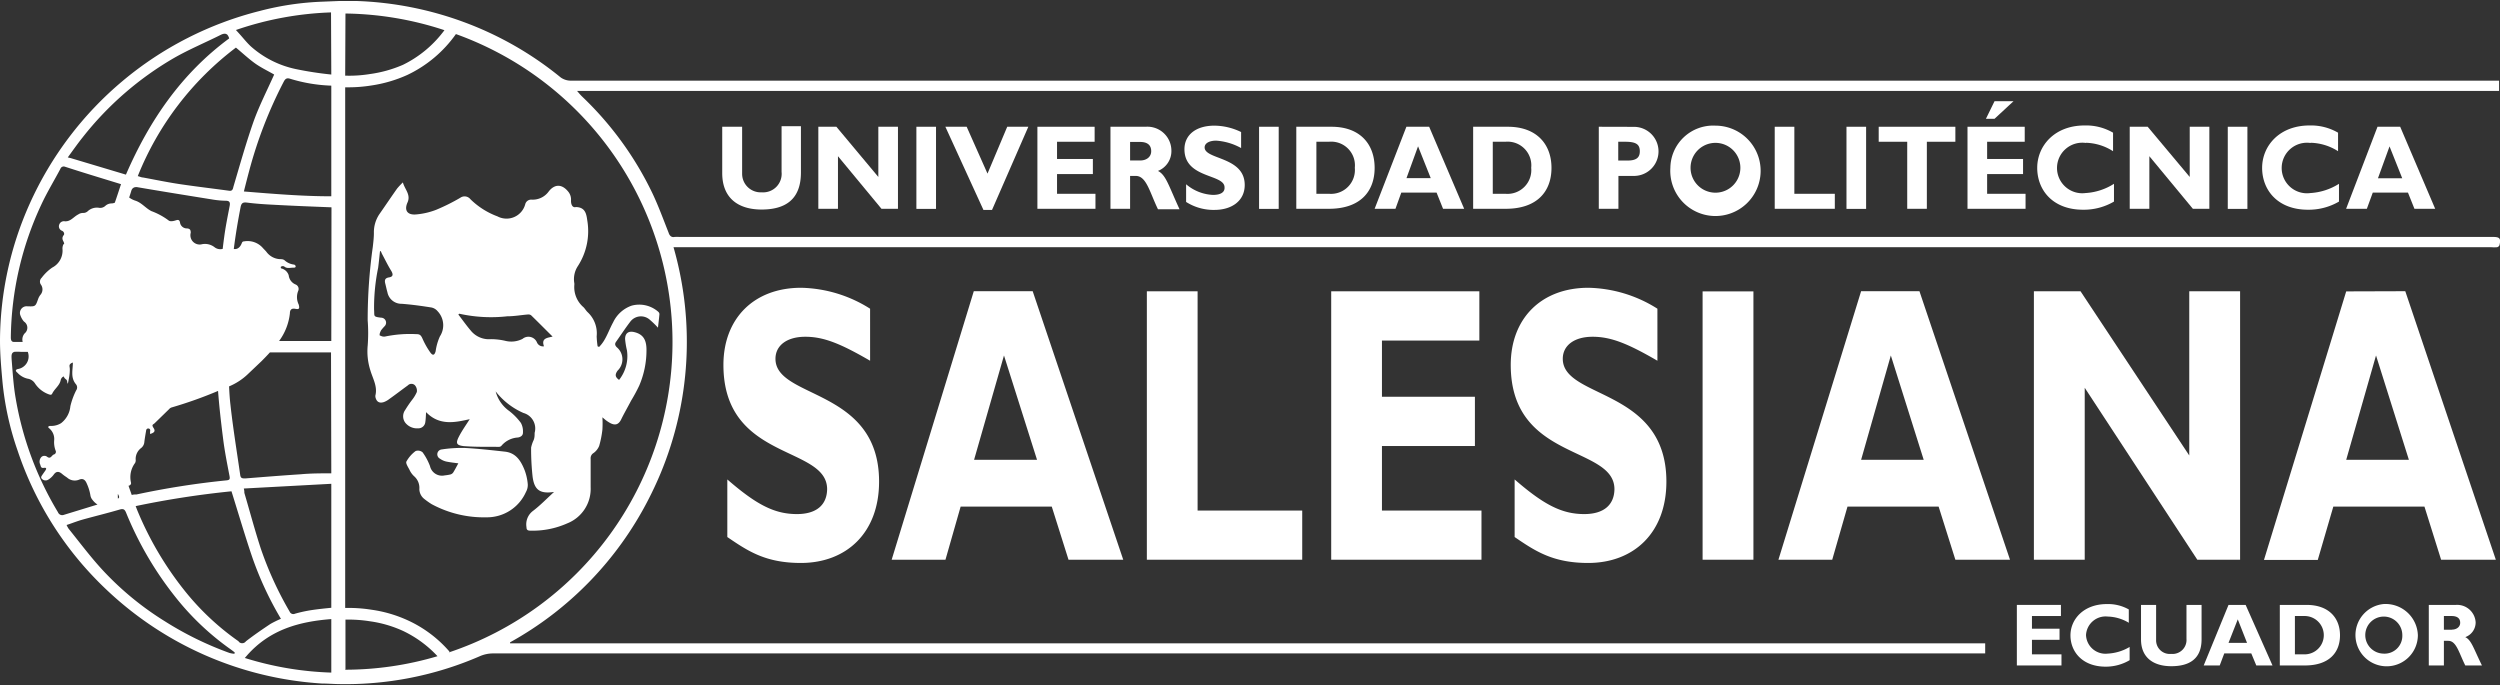 <svg id="Capa_1" data-name="Capa 1" xmlns="http://www.w3.org/2000/svg" viewBox="0 0 270 74"><rect x="0" y="0" width="270" height="74" fill="#333333" stroke="none"/><defs><style>.cls-1{fill:#fff;}</style></defs><title>logoupscolor</title><polygon class="cls-1" points="219.45 69.1 222.43 69.1 222.43 67.9 219.45 67.9 219.45 66.53 222.58 66.53 222.58 65.33 217.82 65.33 217.82 71.87 222.64 71.87 222.64 70.67 219.45 70.67 219.45 69.1"/><path class="cls-1" d="M225.29,68.59a2.12,2.12,0,0,1,2.37-2,4.6,4.6,0,0,1,2.25.67V65.82a4.55,4.55,0,0,0-2.37-.58c-2.5,0-3.93,1.63-3.93,3.38S224.88,72,227.42,72A5.07,5.07,0,0,0,230,71.3V69.87a5.11,5.11,0,0,1-2.37.72A2.1,2.1,0,0,1,225.29,68.59Z"/><path class="cls-1" d="M236.14,69a1.51,1.51,0,0,1-1.66,1.62,1.47,1.47,0,0,1-1.62-1.5V65.33h-1.63v3.72c0,2,1.37,2.9,3.27,2.9s3.27-.74,3.27-2.91V65.33h-1.63Z"/><path class="cls-1" d="M240.68,65.33,238,71.87h1.73l.49-1.3h2.92l.54,1.3h1.75l-2.9-6.54Zm0,4.1,1-2.54,1,2.54Z"/><path class="cls-1" d="M249.11,65.33h-2.89v6.54h2.71c2.6,0,3.79-1.38,3.79-3.26S251.5,65.33,249.11,65.33Zm-.19,5.34h-1.07V66.53h1.05a2.07,2.07,0,1,1,0,4.14Z"/><path class="cls-1" d="M257.39,65.24a3.37,3.37,0,1,0,3.74,3.36A3.49,3.49,0,0,0,257.39,65.24Zm0,5.35a2,2,0,1,1,2.06-2A1.92,1.92,0,0,1,257.39,70.59Z"/><path class="cls-1" d="M266.25,68.81a1.69,1.69,0,0,0,1.12-1.6,2,2,0,0,0-2.13-1.88h-2.93v6.54h1.63V69.21h.47c.88,0,1.14,1.26,1.84,2.66h1.8C267.13,70,266.92,69.14,266.25,68.81Zm-1.44-.8h-.87V66.53h.83c.61,0,.93.25.93.73S265.26,68,264.81,68Z"/><path class="cls-1" d="M86.07,55.52c-2.42,0-4.36-1-7.52-3.74V58c2.19,1.49,4.1,2.8,7.94,2.8,4.9,0,8.45-3.23,8.45-8.79,0-10.12-11.19-8.89-11.19-13.26,0-1.45,1.25-2.38,3.22-2.38s3.78.72,7,2.59V33.34a14.43,14.43,0,0,0-7.45-2.26c-5.1,0-8.39,3.32-8.39,8.33,0,10.42,11.2,8.67,11.2,13.43C89.3,54.54,88.17,55.52,86.07,55.52Z"/><path class="cls-1" d="M96.3,60.45h5.81l1.64-5.74h9.84l1.81,5.74h5.91l-9.78-29h-6.36Zm12.13-22.06L112,49.66H105.2Z"/><polygon class="cls-1" points="123.86 31.46 123.86 60.45 140.64 60.45 140.64 55.14 129.34 55.14 129.34 31.46 123.86 31.46"/><polygon class="cls-1" points="159.77 36.78 159.77 31.46 143.77 31.46 143.77 60.45 160 60.45 160 55.14 149.25 55.14 149.25 48.17 159.29 48.17 159.29 42.85 149.25 42.85 149.25 36.78 159.77 36.78"/><path class="cls-1" d="M171.1,55.52c-2.42,0-4.36-1-7.52-3.74V58c2.19,1.49,4.1,2.8,7.94,2.8,4.9,0,8.45-3.23,8.45-8.79,0-10.12-11.19-8.89-11.19-13.26,0-1.45,1.25-2.38,3.22-2.38s3.78.72,7,2.59V33.34a14.43,14.43,0,0,0-7.45-2.26c-5.1,0-8.39,3.32-8.39,8.33,0,10.42,11.2,8.67,11.2,13.43C174.33,54.54,173.2,55.52,171.1,55.52Z"/><rect class="cls-1" x="183.88" y="31.47" width="5.49" height="28.98"/><path class="cls-1" d="M192.07,60.45h5.81l1.65-5.74h9.84l1.81,5.74h5.9l-9.78-29H201Zm12.14-22.06,3.55,11.27H201Z"/><polygon class="cls-1" points="225.15 41.88 237.31 60.45 241.93 60.45 241.93 31.46 236.44 31.46 236.44 49.19 224.7 31.46 219.66 31.46 219.66 60.45 225.15 60.45 225.15 41.88"/><path class="cls-1" d="M253.39,31.47l-8.88,29h5.81L252,54.71h9.84l1.8,5.74h5.91l-9.78-29Zm0,18.19,3.22-11.27,3.55,11.27Z"/><path class="cls-1" d="M78,13.69v5c0,2.75,1.78,3.94,4.25,3.94s4.25-1,4.25-4v-5H84.41v4.94a2,2,0,0,1-2.15,2.2,2,2,0,0,1-2.11-2V13.69Z"/><polygon class="cls-1" points="90.33 13.69 88.38 13.69 88.38 22.55 90.5 22.55 90.5 16.87 95.2 22.55 96.98 22.55 96.98 13.69 94.86 13.69 94.86 19.11 90.33 13.69"/><rect class="cls-1" x="98.97" y="13.69" width="2.12" height="8.87"/><polygon class="cls-1" points="104.4 13.69 102.1 13.69 106.21 22.67 107.14 22.67 111.06 13.69 108.78 13.69 106.65 18.75 104.4 13.69"/><polygon class="cls-1" points="118.22 15.31 118.22 13.69 112.04 13.69 112.04 22.55 118.31 22.55 118.31 20.93 114.16 20.93 114.16 18.8 118.03 18.8 118.03 17.17 114.16 17.17 114.16 15.31 118.22 15.31"/><path class="cls-1" d="M126.51,16.23a2.59,2.59,0,0,0-2.78-2.54h-3.8v8.86h2.12V19h.61c1.15,0,1.49,1.71,2.4,3.6h2.33c-1.2-2.6-1.46-3.69-2.33-4.14A2.3,2.3,0,0,0,126.51,16.23Zm-3.34,1.1h-1.12v-2h1.07c.8,0,1.21.34,1.21,1S123.76,17.33,123.17,17.33Z"/><path class="cls-1" d="M131,21.05a4.79,4.79,0,0,1-2.9-1.15v1.91a5.51,5.51,0,0,0,3.06.86c1.9,0,3.27-1,3.27-2.69,0-3.09-4.33-2.72-4.33-4.06,0-.44.49-.73,1.25-.73a6.43,6.43,0,0,1,2.69.8V14.26a6.72,6.72,0,0,0-2.88-.69c-2,0-3.24,1-3.24,2.55,0,3.18,4.33,2.65,4.33,4.11C132.29,20.75,131.85,21.05,131,21.05Z"/><rect class="cls-1" x="135.98" y="13.69" width="2.12" height="8.87"/><path class="cls-1" d="M143.8,13.69H140v8.86h3.52c3.39,0,4.94-1.87,4.94-4.42S146.9,13.69,143.8,13.69Zm-.25,7.24h-1.38V15.31h1.35a2.56,2.56,0,0,1,2.8,2.81A2.58,2.58,0,0,1,143.55,20.93Z"/><path class="cls-1" d="M151.34,20.8h3.81l.7,1.75h2.28l-3.78-8.86h-2.46l-3.43,8.86h2.25Zm1.81-5,1.37,3.44H151.9Z"/><path class="cls-1" d="M159.1,13.69v8.86h3.52c3.39,0,4.94-1.87,4.94-4.42s-1.6-4.44-4.71-4.44Zm6.27,4.43a2.57,2.57,0,0,1-2.77,2.81h-1.38V15.31h1.36A2.56,2.56,0,0,1,165.37,18.12Z"/><path class="cls-1" d="M172.67,13.69v8.86h2.12V19h1.68a2.65,2.65,0,1,0,0-5.3Zm4.43,2.65c0,.66-.35,1-1.33,1h-1V15.31h.75C176.68,15.31,177.1,15.58,177.1,16.34Z"/><path class="cls-1" d="M180.4,18.12a4.88,4.88,0,1,0,4.88-4.55A4.62,4.62,0,0,0,180.4,18.12Zm7.56,0a2.69,2.69,0,1,1-5.38,0,2.69,2.69,0,1,1,5.38,0Z"/><polygon class="cls-1" points="191.67 13.69 191.67 22.55 198.16 22.55 198.16 20.93 193.79 20.93 193.79 13.69 191.67 13.69"/><rect class="cls-1" x="199.42" y="13.69" width="2.12" height="8.87"/><polygon class="cls-1" points="208.1 22.55 208.1 15.31 211.18 15.31 211.18 13.69 202.9 13.69 202.9 15.31 205.98 15.31 205.98 22.55 208.1 22.55"/><polygon class="cls-1" points="212.49 22.55 218.76 22.55 218.76 20.93 214.61 20.93 214.61 18.8 218.49 18.8 218.49 17.17 214.61 17.17 214.61 15.31 218.67 15.31 218.67 13.69 212.49 13.69 212.49 22.55"/><polygon class="cls-1" points="215.41 10.93 214.48 12.83 215.41 12.83 217.46 10.93 215.41 10.93"/><path class="cls-1" d="M225.28,15.42a5.7,5.7,0,0,1,2.93.91v-2a5.78,5.78,0,0,0-3.08-.78c-3.25,0-5.11,2.21-5.11,4.58s1.65,4.52,4.95,4.52a6.43,6.43,0,0,0,3.34-.88V19.85a6.43,6.43,0,0,1-3.08,1,2.73,2.73,0,1,1,.05-5.41Z"/><polygon class="cls-1" points="231.95 13.69 230.01 13.69 230.01 22.55 232.13 22.55 232.13 16.87 236.83 22.55 238.61 22.55 238.61 13.69 236.49 13.69 236.49 19.11 231.95 13.69"/><rect class="cls-1" x="240.6" y="13.69" width="2.12" height="8.87"/><path class="cls-1" d="M249.57,15.42a5.76,5.76,0,0,1,2.94.91v-2a5.82,5.82,0,0,0-3.08-.78c-3.26,0-5.12,2.21-5.12,4.58s1.65,4.52,4.95,4.52a6.49,6.49,0,0,0,3.35-.88V19.85a6.5,6.5,0,0,1-3.09,1,2.73,2.73,0,1,1,0-5.41Z"/><path class="cls-1" d="M253.38,22.55h2.24l.64-1.75h3.8l.7,1.75H263l-3.78-8.86h-2.45Zm4.69-6.74,1.37,3.44h-2.62Z"/><path class="cls-1" d="M61.67,21.62a1.34,1.34,0,0,0-.26-.87c-.67-.87-1.48-.93-2.15-.07a2.13,2.13,0,0,1-1.86.88.66.66,0,0,0-.67.48,2.09,2.09,0,0,1-3,1.33,8.27,8.27,0,0,1-2.93-1.86.8.8,0,0,0-1.09-.15,21.15,21.15,0,0,1-2.61,1.3,7.78,7.78,0,0,1-2.17.5c-.93.08-1.3-.44-.92-1.29s-.28-1.39-.5-2.17a8.26,8.26,0,0,0-.62.66c-.65.92-1.28,1.86-1.93,2.79a3.5,3.5,0,0,0-.58,2c0,.51-.06,1-.12,1.53a56.67,56.67,0,0,0-.55,7.92,17.77,17.77,0,0,1,0,2.73A6.73,6.73,0,0,0,40,40c.26.89.79,1.73.54,2.72,0,0,0,.09,0,.14.11.53.42.73.93.56a2.23,2.23,0,0,0,.58-.33c.68-.48,1.35-1,2-1.47a.53.53,0,0,1,.77,0,.89.89,0,0,1,.2.71,3.92,3.92,0,0,1-.54.89,12.36,12.36,0,0,0-.72,1.06,1.16,1.16,0,0,0,0,1.36,1.62,1.62,0,0,0,1.39.62.75.75,0,0,0,.78-.65c.06-.36.06-.73.09-1.1,1.43,1.5,3.15,1.11,4.71.76-.37.59-.83,1.22-1.18,1.91s-.25.91.53,1c1.27.1,2.55.07,3.82.08a.36.36,0,0,0,.25-.11,2.52,2.52,0,0,1,1.79-.9c.34-.06.56-.25.54-.57a1.9,1.9,0,0,0-.22-1,6.42,6.42,0,0,0-1.26-1.29,3.78,3.78,0,0,1-1.47-2.12,7.74,7.74,0,0,0,3,2.33,1.74,1.74,0,0,1,1.21,2.15c0,.26,0,.53-.11.79a3.59,3.59,0,0,0-.27.8,27.52,27.52,0,0,0,.16,3.14c.19,1.46.81,1.87,2.32,1.65-.79.72-1.49,1.45-2.28,2.05a1.81,1.81,0,0,0-.7,1.75c0,.29.12.38.41.38a9.14,9.14,0,0,0,4-.79,4,4,0,0,0,2.52-3.89c0-1,0-2,0-3.07a.65.65,0,0,1,.31-.63,1.77,1.77,0,0,0,.61-.77,10.54,10.54,0,0,0,.35-1.76,11.66,11.66,0,0,0,0-1.33c.2.17.32.28.45.37a3.4,3.4,0,0,0,.45.28c.54.26.88.09,1.14-.45s.7-1.31,1.06-2a17.07,17.07,0,0,0,.88-1.63,9.66,9.66,0,0,0,.78-3.87c0-1.13-.41-1.68-1.31-1.9-.62-.15-1,.1-1,.75a8.62,8.62,0,0,0,.2,1.22,4.14,4.14,0,0,1-.85,3.19c-.41-.3-.48-.55-.16-1a1.7,1.7,0,0,0-.09-2.53c-.19-.2-.23-.36-.08-.58.51-.72,1-1.47,1.52-2.15a1.44,1.44,0,0,1,2.16-.21,9.24,9.24,0,0,1,.85.83c.06-.54.12-1,.16-1.48a.38.38,0,0,0-.13-.24,3.12,3.12,0,0,0-2.87-.66,3.47,3.47,0,0,0-2,1.8c-.36.65-.61,1.37-1,2a3.59,3.59,0,0,1-.52.66l-.16-.07a9.85,9.85,0,0,1-.1-1.08,3.12,3.12,0,0,0-.95-2.58c-.18-.16-.3-.38-.46-.55a2.86,2.86,0,0,1-1-2.44c0-.05,0-.09,0-.14a2.57,2.57,0,0,1,.39-1.89,6.94,6.94,0,0,0,1-4.95c-.1-.77-.27-1.38-1.22-1.41C61.87,22.46,61.65,22.15,61.67,21.62ZM47.51,36.33a5.72,5.72,0,0,0-.46,1.6c-.12.44-.31.51-.58.13a8.48,8.48,0,0,1-.86-1.53c-.14-.3-.27-.45-.62-.44a13.1,13.1,0,0,0-3.42.26.74.74,0,0,1-.38-.05L41,36.22h0s0-.09,0-.14a1.59,1.59,0,0,1,.16-.41,5,5,0,0,1,.37-.43.54.54,0,0,0-.37-.93c-.9-.11-.7-.15-.76-.88a21.29,21.29,0,0,1,.44-4.51c.08-.6.13-1.19.2-1.79l.09,0,.11.26c.33.61.63,1.24,1,1.84.25.41.22.66-.23.73s-.49.32-.4.67.14.62.23.93a1.54,1.54,0,0,0,1.54,1.25c1.08.08,2.15.23,3.22.4a1.17,1.17,0,0,1,.66.4A2.2,2.2,0,0,1,47.51,36.33ZM58.75,37.4A.7.7,0,0,1,58,37a1,1,0,0,0-1.57-.4,2.66,2.66,0,0,1-1.86.21A6.85,6.85,0,0,0,53,36.63a2.52,2.52,0,0,1-2.16-.93c-.47-.55-.89-1.15-1.34-1.73l.1-.09a15.82,15.82,0,0,0,5.18.28c.76,0,1.52-.14,2.28-.2a.51.51,0,0,1,.3.09c.77.75,1.53,1.52,2.32,2.3C59.15,36.49,58.42,36.5,58.75,37.4Z"/><path class="cls-1" d="M57,52.31a5.66,5.66,0,0,0-.34-1.53c-.4-1-.93-1.86-2.11-2-1.44-.16-2.88-.32-4.33-.4a14.23,14.23,0,0,0-2.52.16.53.53,0,0,0-.18,1,1.88,1.88,0,0,0,.69.31c.45.09.91.14,1.29.19-.19.34-.36.68-.56,1a.55.55,0,0,1-.29.2,4.31,4.31,0,0,1-.61.1,1.33,1.33,0,0,1-1.6-1,6.29,6.29,0,0,0-.8-1.49.77.77,0,0,0-.75-.14,3.53,3.53,0,0,0-1,1.14c-.09.19.18.59.33.88a2.19,2.19,0,0,0,.5.7,1.67,1.67,0,0,1,.57,1.4,1.38,1.38,0,0,0,.55,1.07,7.9,7.9,0,0,0,.78.55,11.87,11.87,0,0,0,5.94,1.42,4.6,4.6,0,0,0,4.24-2.73A1.56,1.56,0,0,0,57,52.31Z"/><path class="cls-1" d="M269.26,25.59H73.41a5.42,5.42,0,0,0-.57,0,.46.46,0,0,1-.46-.14.73.73,0,0,1-.16-.29c-.57-1.44-1.1-2.9-1.76-4.29A35.76,35.76,0,0,0,62.84,10.4a5.76,5.76,0,0,1-.42-.47l-.1-.11H269.9V8.71H61.69a1.83,1.83,0,0,1-.85-.18,1.61,1.61,0,0,1-.4-.26A36.44,36.44,0,0,0,50,2.35,37,37,0,0,0,38.58.11c-.68,0-1.37,0-2,0L34.85.18a31,31,0,0,0-6.78,1A37.19,37.19,0,0,0,3.21,22,36.4,36.4,0,0,0,0,36.77c0,1.46.13,2.93.26,4.39a31.77,31.77,0,0,0,1.65,7.53,36.53,36.53,0,0,0,9.52,14.93,37.15,37.15,0,0,0,23.34,10.2c.58,0,1.17.05,1.76.06v0a36.42,36.42,0,0,0,15.27-3,3.56,3.56,0,0,1,1.47-.31H213.74l.66,0V69.48H55.09l0-.11A36.83,36.83,0,0,0,70,54c.48-.93.93-1.89,1.34-2.87A37,37,0,0,0,72.74,26.7H269.07a4.26,4.26,0,0,0,.62,0,.38.38,0,0,0,.25-.21C270.11,25.78,270,25.59,269.26,25.59ZM12.73,53.85s0-.06,0-.09a3.74,3.74,0,0,1,0-.42C12.91,53.66,12.91,53.76,12.73,53.85ZM24.21,25.62c-.06.42-.11.84-.16,1.26a1,1,0,0,1-.89-.19,1.69,1.69,0,0,0-1.32-.32,1,1,0,0,1-1.24-1.23c0-.29-.07-.44-.39-.47a.75.75,0,0,1-.76-.58c-.05-.38-.22-.37-.47-.29s-.6.16-.78,0a7.25,7.25,0,0,0-1.85-1c-.63-.32-1.05-.91-1.74-1.13a2.31,2.31,0,0,1-.66-.34c.08-.24.16-.48.23-.72s.26-.46.68-.39c2.74.47,5.49.91,8.23,1.35a9.36,9.36,0,0,0,1.29.11c.37,0,.5.14.43.53C24.59,23.36,24.36,24.48,24.21,25.62ZM14.15,52.13A2.55,2.55,0,0,1,14.59,50a.66.66,0,0,0,.06-.4,1.49,1.49,0,0,1,.6-1.22.91.91,0,0,0,.34-.66c.05-.4.12-.8.19-1.2,0-.14.11-.27.27-.24s.2.16.16.31a2.59,2.59,0,0,0,0,.28c.37-.11.63-.26.38-.64s-.06-.36.1-.51l1.57-1.53a.59.59,0,0,1,.29-.19,45.76,45.76,0,0,0,5-1.78c.13,1.74.33,3.47.55,5.2.17,1.35.44,2.7.69,4,.06.34,0,.43-.34.46a88.49,88.49,0,0,0-9.7,1.52c-.16,0-.34,0-.52.06-.12-.34-.24-.68-.35-1C14,52.45,14.19,52.33,14.15,52.13ZM24.74,20.6c-1.76-.24-3.53-.45-5.29-.71-1.35-.2-2.69-.48-4-.72-.17,0-.33-.09-.57-.15A32.58,32.58,0,0,1,25.48,5.14c.7.58,1.33,1.17,2,1.66s1.44.85,2.13,1.25c-.75,1.68-1.59,3.32-2.2,5-.83,2.35-1.5,4.76-2.21,7.15C25.14,20.54,25,20.64,24.74,20.6ZM8.93,14.83a34.64,34.64,0,0,1,9.92-8.6c1.62-.92,3.35-1.64,5-2.47.33-.16.55-.15.71,0a1,1,0,0,1,.19.39C19.61,7.94,16.14,13,13.6,18.86L7.65,17.08,7.32,17C7.93,16.16,8.41,15.48,8.93,14.83ZM4.47,22.08c.61-1.31,1.37-2.56,2.05-3.84A.38.38,0,0,1,7,18h0c1.87.61,3.76,1.18,5.65,1.76l.42.13c-.23.69-.44,1.35-.67,2a.94.94,0,0,1-.34.08,1,1,0,0,0-.68.26.82.82,0,0,1-.64.22,1.46,1.46,0,0,0-1.23.33A.72.72,0,0,1,9,23a.89.89,0,0,0-.55.16c-.49.24-.83.79-1.45.74a.53.53,0,0,0-.6.35.51.51,0,0,0,.29.67c.2.08.3.33.2.46-.24.3-.14.52,0,.77,0,.07.09.16,0,.21s-.16.36-.14.54a2.06,2.06,0,0,1-1.11,2A4.85,4.85,0,0,0,4.5,30a.56.56,0,0,0-.08.74.89.89,0,0,1-.06,1.11,1.58,1.58,0,0,0-.24.44c-.29.82-.29.82-1.18.79a.72.72,0,0,0-.73,1,2,2,0,0,0,.38.65A.79.79,0,0,1,2.67,36a1,1,0,0,0-.22.93H1.52c-.26,0-.35-.16-.35-.5A34.74,34.74,0,0,1,4.47,22.08ZM6.88,55.61a.49.49,0,0,1-.62-.29A35.26,35.26,0,0,1,1.69,43c-.23-1.31-.31-2.65-.42-4-.05-.66-.05-.88.27-1a4.19,4.19,0,0,1,.7,0H3A1.38,1.38,0,0,1,1.9,39.86c-.33.11-.15.29,0,.41A2.09,2.09,0,0,0,3,40.9a1.13,1.13,0,0,1,.77.5,3,3,0,0,0,1.48,1.18c.17.06.31.1.39-.07.25-.52.78-.85.91-1.43a.56.56,0,0,1,.33-.43.37.37,0,0,0,.07.14c.08.13.16.15.24.24s.08.4.12.4.09-.34.1-.4a5.27,5.27,0,0,0,.13-1.13c0-.26-.08-.39,0-.53a.53.53,0,0,1,.33-.21c0,.8-.28,1.63.35,2.36a.54.54,0,0,1,0,.65,7.86,7.86,0,0,0-.62,1.7,2.62,2.62,0,0,1-1,1.83A2,2,0,0,1,5.48,46c-.1,0-.22,0-.26.09s.07.14.13.2a1.49,1.49,0,0,1,.5,1.27A2.58,2.58,0,0,0,6,48.65a.3.3,0,0,1-.2.44c-.23.1-.33.52-.7.25a.48.48,0,0,0-.61,0,.72.72,0,0,0-.14.84c.06.19.07.4.38.35s.3.1.16.3l-.26.37c-.1.17-.3.34-.09.53a.54.54,0,0,0,.66.08,2.09,2.09,0,0,0,.63-.59c.27-.35.55-.31.86-.05s.38.28.57.42a1.23,1.23,0,0,0,1.27.22c.42-.18.67,0,.84.41a5,5,0,0,1,.39,1.25A1,1,0,0,0,10,54a2,2,0,0,0,.53.49L6.94,55.59Zm18.44,15a2.93,2.93,0,0,1-.53-.09,35.6,35.6,0,0,1-7-3.43,32.54,32.54,0,0,1-6.64-5.45c-1.33-1.43-2.5-3-3.74-4.54a3.09,3.09,0,0,1-.22-.4l.33-.11c.45-.16.88-.32,1.32-.45,1.36-.38,2.73-.71,4.09-1.11.42-.12.55,0,.7.37a37,37,0,0,0,5.5,9.31,28.68,28.68,0,0,0,5.7,5.36l.22.16.3.23Zm.46-1.34a27.85,27.85,0,0,1-5.93-5.59,35.73,35.73,0,0,1-5-8.51c-.06-.14-.11-.29-.2-.51A98.46,98.46,0,0,1,25,53.06c.75,2.39,1.44,4.75,2.23,7.08a36.18,36.18,0,0,0,3.11,6.69,11,11,0,0,0-1.14.56c-.9.6-1.79,1.21-2.64,1.87A.5.5,0,0,1,25.78,69.3Zm10,3.37a34.83,34.83,0,0,1-9.34-1.58l.26-.3c2.48-2.79,5.64-3.63,9.08-3.9Zm0-7c-.69.07-1.38.14-2.06.24a14.65,14.65,0,0,0-1.86.4.43.43,0,0,1-.58-.23,37.48,37.48,0,0,1-3.12-6.82c-.65-2-1.18-4-1.77-6,0-.12,0-.24-.06-.47l9.45-.51Zm0-14.52c-1.1,0-2.19,0-3.28.1-2,.13-4,.29-6,.45-.33,0-.51,0-.56-.39-.36-2.52-.77-5-1.05-7.55-.08-.67-.12-1.35-.15-2a6.66,6.66,0,0,0,2.12-1.41L28.25,39c.31-.31.61-.62.9-.94q3.3,0,6.6,0Zm0-14.29-5.64,0a6.15,6.15,0,0,0,1.17-3c0-.34.15-.56.57-.48s.5,0,.38-.46a1.81,1.81,0,0,1-.06-1.46.52.52,0,0,0-.26-.7,1.21,1.21,0,0,1-.76-1,1.12,1.12,0,0,0-.64-.69c-.08-.05-.25,0-.21-.22a.32.32,0,0,1,.42,0c.3.21.62.08.93.09.09,0,.23,0,.25-.11s-.1-.23-.22-.23a1.83,1.83,0,0,1-1-.48.67.67,0,0,0-.34-.1,1.93,1.93,0,0,1-1.61-.81c-.13-.15-.28-.29-.41-.44a2.19,2.19,0,0,0-2-.67c-.14,0-.19.07-.24.2-.18.46-.48.68-.86.62.19-1.52.44-3,.74-4.55.09-.42.26-.51.69-.46,1,.13,2,.19,3,.24,2,.11,4.08.19,6.12.27Zm0-15.63c-3.12,0-6.23-.26-9.44-.52.19-.77.37-1.47.56-2.18a47,47,0,0,1,3.75-9.69c.18-.34.35-.41.7-.3a17,17,0,0,0,4.43.74Zm0-13.15a37.65,37.65,0,0,1-3.83-.59A10.58,10.58,0,0,1,27.08,5c-.48-.45-.9-1-1.4-1.54l-.2-.22a35.07,35.07,0,0,1,10.27-1.9Zm1.53-6.59A35.44,35.44,0,0,1,48,3.26,12.25,12.25,0,0,1,43.52,7a13.54,13.54,0,0,1-3.59,1,13.78,13.78,0,0,1-2.65.17Zm0,70.79V66.92a14.64,14.64,0,0,1,2.65.18,12.77,12.77,0,0,1,3.59,1.05,12.29,12.29,0,0,1,3.7,2.72A35.09,35.09,0,0,1,37.28,72.33Zm11.24-1.87A13.23,13.23,0,0,0,44.05,67a14.1,14.1,0,0,0-3.93-1.15,15.83,15.83,0,0,0-2.84-.19V9.43h.38a15.6,15.6,0,0,0,2.46-.2A14.56,14.56,0,0,0,44,8.09a13.52,13.52,0,0,0,5.24-4.41,35.34,35.34,0,0,1-.76,66.78Z"/></svg>